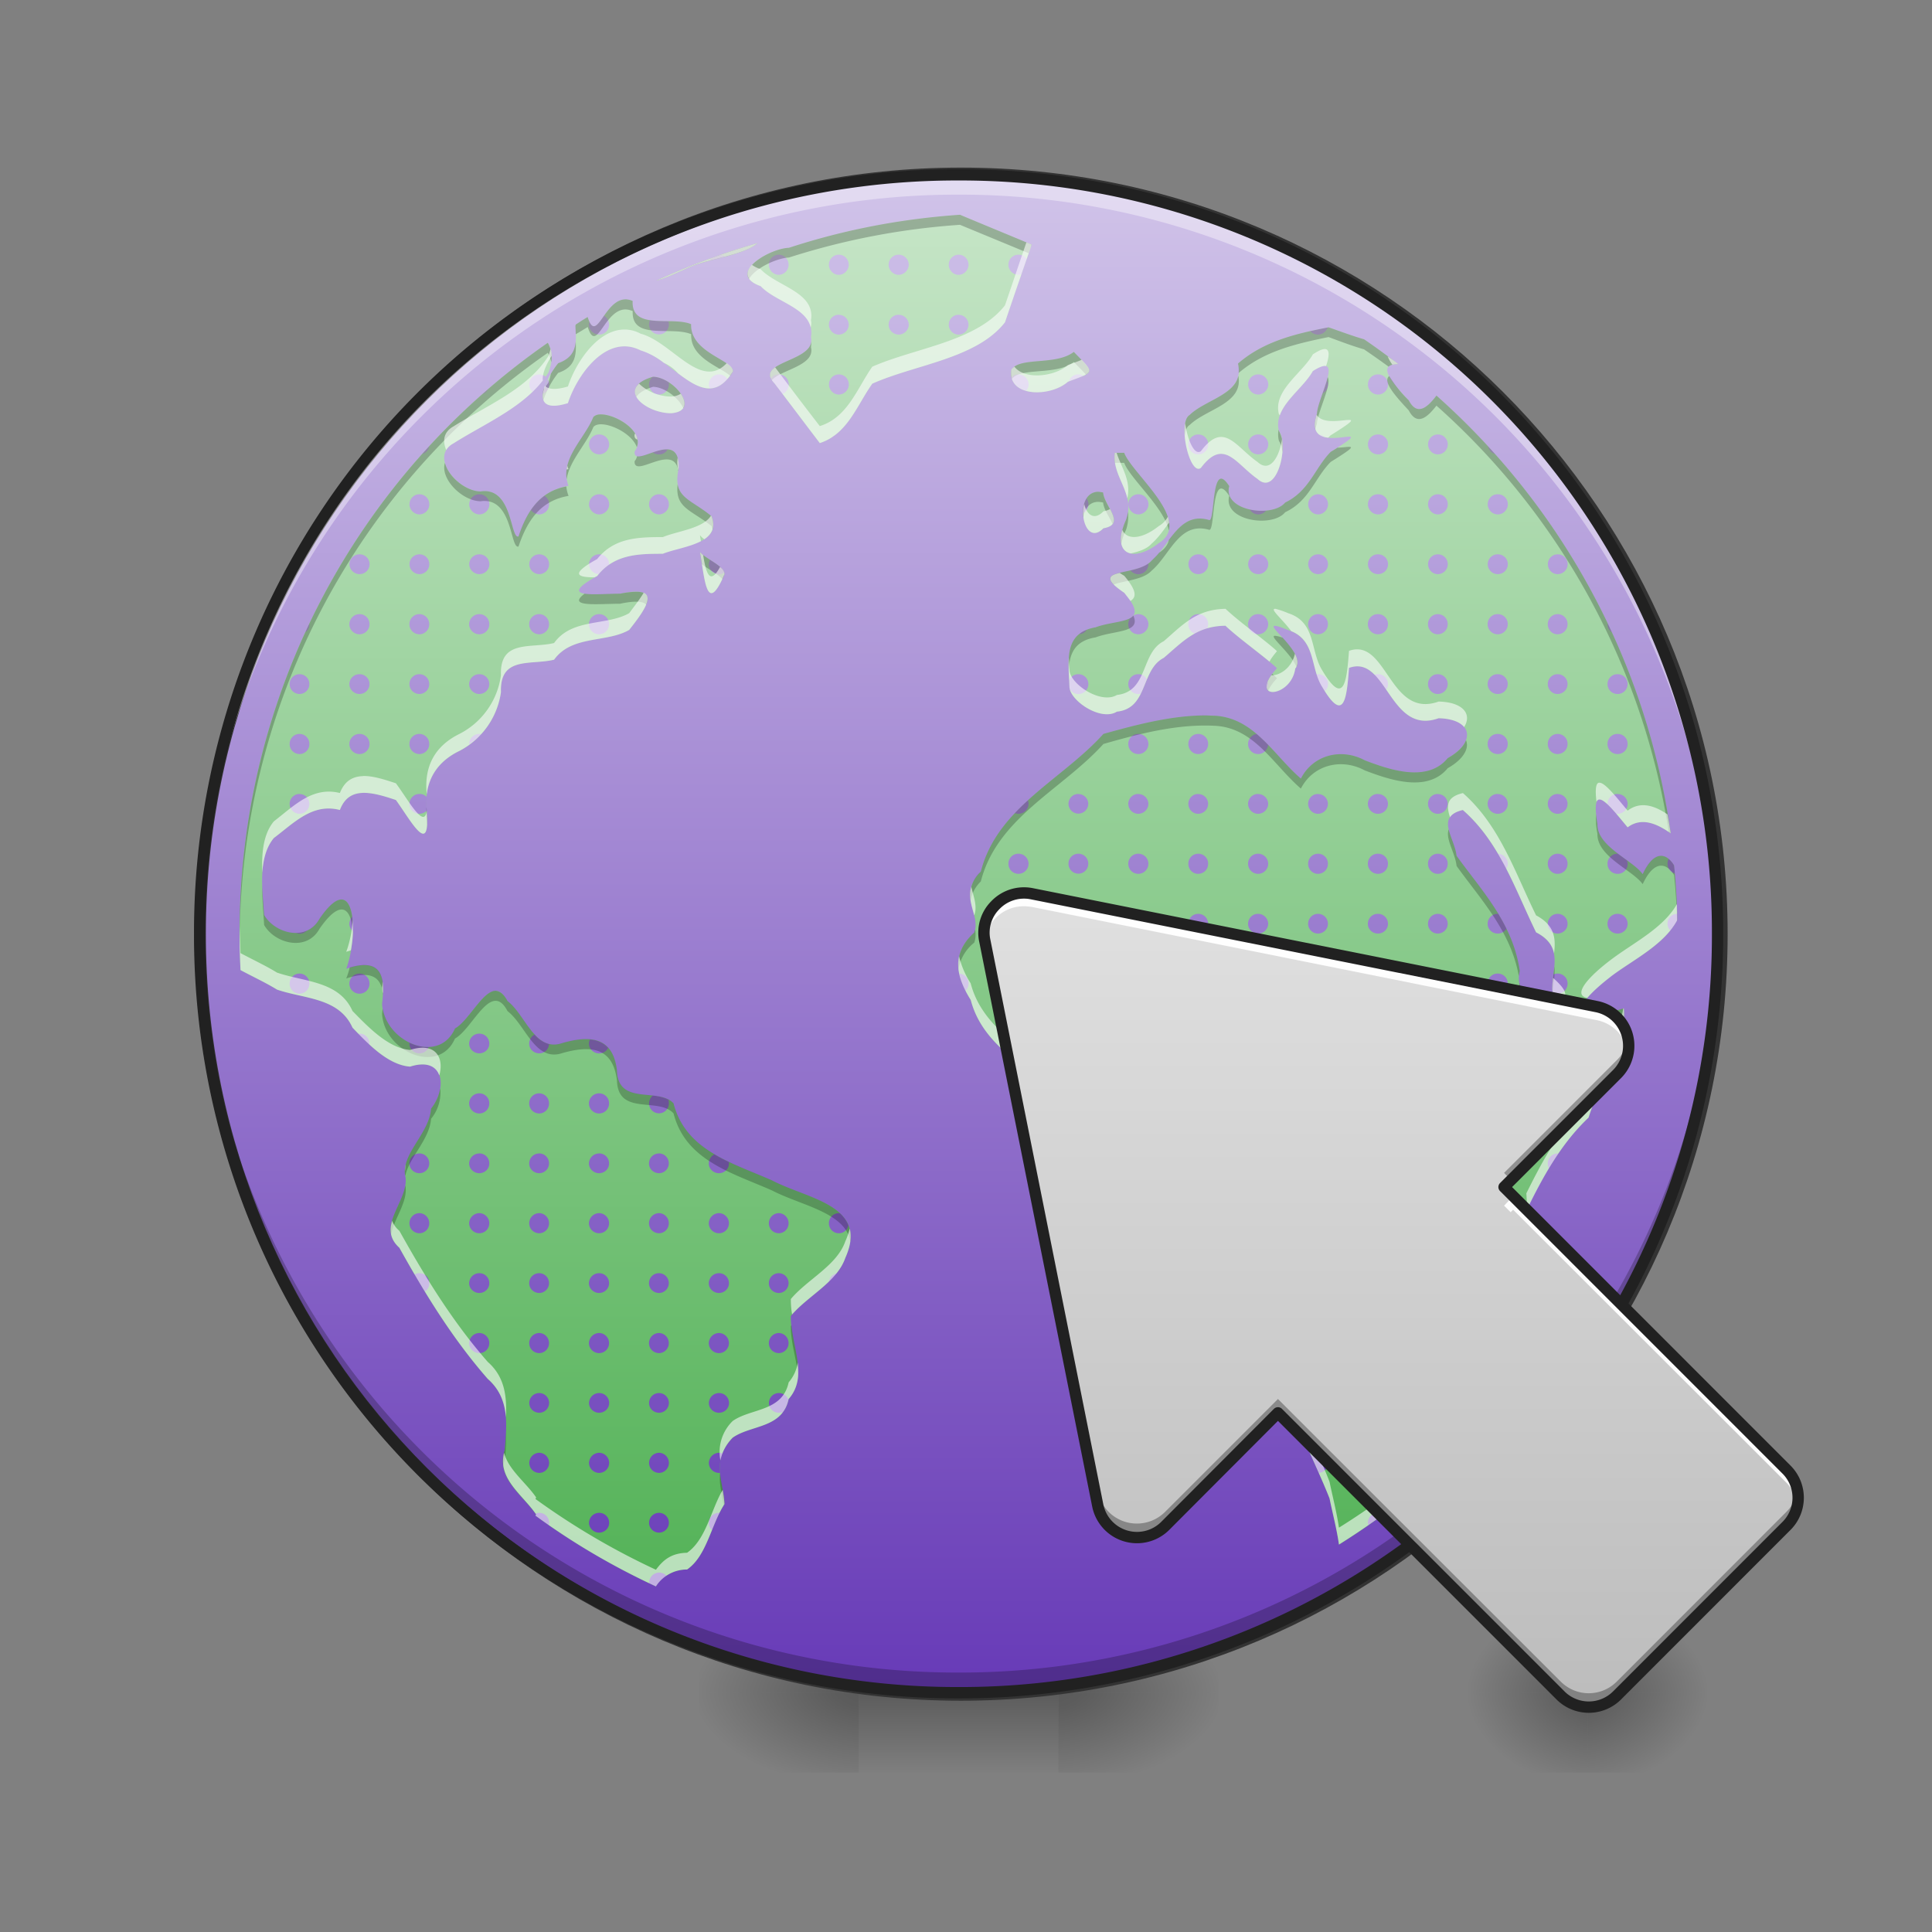 <svg xmlns="http://www.w3.org/2000/svg" xmlns:xlink="http://www.w3.org/1999/xlink" width="32" height="32" viewBox="0 0 24 24"><rect x="0" y="0" width="24" height="24" fill="#808080" stroke="none"/><defs><radialGradient id="e" gradientUnits="userSpaceOnUse" cx="450.909" cy="189.579" fx="450.909" fy="189.579" r="21.167" gradientTransform="matrix(0 -.059 -.079 0 34.533 47.696)"><stop offset="0" stop-opacity=".314"/><stop offset=".222" stop-opacity=".275"/><stop offset="1" stop-opacity="0"/></radialGradient><radialGradient id="f" gradientUnits="userSpaceOnUse" cx="450.909" cy="189.579" fx="450.909" fy="189.579" r="21.167" gradientTransform="matrix(0 .059 .079 0 4.91 -5.646)"><stop offset="0" stop-opacity=".314"/><stop offset=".222" stop-opacity=".275"/><stop offset="1" stop-opacity="0"/></radialGradient><radialGradient id="g" gradientUnits="userSpaceOnUse" cx="450.909" cy="189.579" fx="450.909" fy="189.579" r="21.167" gradientTransform="matrix(0 -.059 .079 0 4.91 47.696)"><stop offset="0" stop-opacity=".314"/><stop offset=".222" stop-opacity=".275"/><stop offset="1" stop-opacity="0"/></radialGradient><radialGradient id="h" gradientUnits="userSpaceOnUse" cx="450.909" cy="189.579" fx="450.909" fy="189.579" r="21.167" gradientTransform="matrix(0 .059 -.079 0 34.533 -5.646)"><stop offset="0" stop-opacity=".314"/><stop offset=".222" stop-opacity=".275"/><stop offset="1" stop-opacity="0"/></radialGradient><radialGradient id="i" gradientUnits="userSpaceOnUse" cx="450.909" cy="189.579" fx="450.909" fy="189.579" r="21.167" gradientTransform="matrix(0 -.059 -.105 0 32.896 47.696)"><stop offset="0" stop-opacity=".314"/><stop offset=".222" stop-opacity=".275"/><stop offset="1" stop-opacity="0"/></radialGradient><radialGradient id="j" gradientUnits="userSpaceOnUse" cx="450.909" cy="189.579" fx="450.909" fy="189.579" r="21.167" gradientTransform="matrix(0 .059 .105 0 -9.081 -5.646)"><stop offset="0" stop-opacity=".314"/><stop offset=".222" stop-opacity=".275"/><stop offset="1" stop-opacity="0"/></radialGradient><radialGradient id="k" gradientUnits="userSpaceOnUse" cx="450.909" cy="189.579" fx="450.909" fy="189.579" r="21.167" gradientTransform="matrix(0 -.059 .105 0 -9.081 47.696)"><stop offset="0" stop-opacity=".314"/><stop offset=".222" stop-opacity=".275"/><stop offset="1" stop-opacity="0"/></radialGradient><radialGradient id="l" gradientUnits="userSpaceOnUse" cx="450.909" cy="189.579" fx="450.909" fy="189.579" r="21.167" gradientTransform="matrix(0 .059 -.105 0 32.896 -5.646)"><stop offset="0" stop-opacity=".314"/><stop offset=".222" stop-opacity=".275"/><stop offset="1" stop-opacity="0"/></radialGradient><linearGradient id="m" gradientUnits="userSpaceOnUse" x1="255.323" y1="233.5" x2="255.323" y2="254.667" gradientTransform="matrix(.01 0 0 .047 9.349 10.08)"><stop offset="0" stop-opacity=".275"/><stop offset="1" stop-opacity="0"/></linearGradient><linearGradient id="n" gradientUnits="userSpaceOnUse" x1="254" y1="-168.667" x2="254" y2="233.5"><stop offset="0" stop-color="#d1c4e9"/><stop offset="1" stop-color="#673ab7"/></linearGradient><linearGradient id="b" gradientUnits="userSpaceOnUse" x1="255.634" y1="233.754" x2="255.634" y2="-173.526" gradientTransform="matrix(.046 0 0 .046 .074 10.205)"><stop offset="0" stop-color="#4caf50"/><stop offset="1" stop-color="#c8e6c9"/></linearGradient><clipPath id="a"><path d="M0 0h24v24H0z"/></clipPath><g id="o" clip-path="url(#a)"><path d="M11.922 2.668c-.723.05-1.43.184-2.121.41-.246.008-.785.324-.352.477.203.215.684.28.625.632.074.31-.719.297-.453.575.188.246.375.496.563.742.347-.113.46-.469.652-.738.535-.239 1.293-.309 1.648-.762.11-.324.22-.645.332-.965-.296-.125-.593-.246-.89-.371h-.004zM9.41 3.02a8.879 8.879 0 0 0-1.262.468c.137-.035.27-.105.418-.168.188-.093.688-.152.844-.3zm-1.64.699c-.266 0-.36.57-.47.219a3.32 3.32 0 0 0-.152.097c.008.195.043.387-.214.477-.192.242-.36.644.12.496.118-.36.485-.867.903-.656.418.113.809.82 1.148.261 0-.144-.53-.23-.52-.586-.237-.101-.745.082-.726-.289a.267.267 0 0 0-.09-.02zm8.734.347c-.406.079-.805.172-1.125.45.09.37-.387.433-.602.64-.152.086.004.762.141.657.285-.38.434-.051.703.136.242.223.395-.418.266-.597-.075-.29.289-.504.422-.743.402-.257.062.329.05.536-.203.605.899.015.172.468-.195.196-.265.485-.566.63-.16.194-.777.105-.695-.204-.227-.355-.172.426-.247.422-.375-.113-.484.305-.718.504-.18.207-.813.078-.34.398.344.399-.07.324-.356.43-.402.07-.336.418-.324.738.004.172.39.434.59.309.39-.04.293-.52.582-.668.238-.203.406-.395.766-.399.168.16.504.399.64.528-.375.41.172.375.227.004.187-.207-.613-.692-.086-.477.348.113.27.469.422.707.277.469.304.121.332-.238.472-.172.5.844 1.113.625.422.012.473.289.113.496-.25.305-.714.148-1.03.027-.29-.156-.642-.07-.794.227-.34-.293-.578-.754-1.07-.781-.465-.024-.934.101-1.383.226-.512.57-1.32.914-1.523 1.711-.293.293.007.527-.082.758-.286.254-.227.539-.043.836.18.691.953.93 1.379 1.437.246-.242.48-.48.695-.187.289-.254.472-.29.715-.067.304.051.71-.14.902.184.281.211-.29.621.063.82.328.211.171.594.19.918.184.286.34.575.028.832-.281.793.203 1.536.485 2.254.039.192.09.383.117.575a9.047 9.047 0 0 0 1.773-1.45.346.346 0 0 0-.078-.066c-.414-.242.043-.426.25-.613.219-.164.621-.344.434-.672-.106-.442-.024-.903-.051-1.356.207-.418.43-.824.773-1.148.137-.453.47-.871.438-1.356-.805.239-.563-.101-.117-.43.265-.19.625-.374.78-.667a7.75 7.75 0 0 0-.038-.68c-.098-.156-.25-.191-.39.11-.126-.176-.571-.344-.563-.622-.094-.566.152-.226.375.04.172-.13.363-.048.535.074a8.915 8.915 0 0 0-2.91-5.438c-.117.156-.242.254-.344.059-.223-.235-.402-.45-.129-.45-.14-.105-.281-.21-.426-.308-.148-.043-.293-.098-.441-.149zm-9.7.192a8.915 8.915 0 0 0-3.816 7.793c.153.082.313.156.453.242.34.117.77.098.938.473.191.199.441.464.715.484.414-.133.472.246.261.523-.023.305-.359.551-.324.82.078.302-.379.63-.07.907.32.574.664 1.133 1.098 1.629.273.238.238.562.21.887-.109.347.215.547.391.797-.004.003-.004.011-.008.015.465.34.965.633 1.496.879a.456.456 0 0 1 .387-.21c.246-.169.297-.556.465-.813-.008-.274-.18-.528.102-.825.226-.16.617-.113.695-.48.254-.29.02-.688.027-1.031.207-.25.57-.418.676-.72.297-.655-.46-.73-.91-.964-.496-.219-1.074-.371-1.223-.957-.187-.203-.691.035-.703-.41-.05-.414-.328-.438-.676-.34-.343.121-.457-.348-.683-.52-.203-.39-.434.22-.653.34-.199.457-.879.168-.906-.308.05-.38-.035-.574-.445-.434.156-.418.12-1.281-.332-.62-.16.288-.555.183-.688-.048-.02-.308-.082-.715.121-.957.25-.187.48-.437.82-.348.11-.289.372-.234.696-.124.184.253.43.722.383.136-.035-.344.097-.594.406-.746a.975.975 0 0 0 .516-.73c-.016-.45.367-.332.66-.403.222-.308.652-.207.933-.37.239-.298.407-.56-.113-.45-.316.004-.797.063-.285-.219.21-.27.504-.277.816-.277.235-.098.735-.121.606-.465-.27-.223-.488-.226-.41-.594.02-.53-.559.024-.547-.21.203-.27-.399-.563-.512-.43-.113.285-.43.53-.309.855-.351.059-.515.313-.62.63-.106.034-.07-.622-.473-.56-.285-.007-.637-.433-.336-.597.41-.262.918-.465 1.18-.88.058-.148.05-.276-.008-.37zm6.536.113c-.227.176-.684.055-.777.227-.043.34.488.336.703.144.347-.125.332-.101.074-.37zm-5.227.309c-.48.144-.09.457.227.453.375-.031.023-.45-.227-.453zm5.852.945h-.117c-.036.309.261.5.14.832-.191.422.078.547.407.29.433-.27-.329-.852-.43-1.122zm-.328.484c-.309.012-.184.715.07.454.29-.051.012-.278-.004-.446a.435.435 0 0 0-.066-.008zm-4.942.75c.059.313.078.805.305.274 0-.102-.223-.184-.305-.274zm-6.09 3.196zm15.567.008c.46.402.648.984.91 1.519.387.203.156.512.211.773.539.473-.547.223-.414-.293-.086-.597-.473-.996-.785-1.43-.024-.226-.27-.487.078-.57zM6.82 19.547zm0 0" fill="url(#b)"/></g><linearGradient id="p" gradientUnits="userSpaceOnUse" x1="880" y1="175.118" x2="880" y2="1695.118" gradientTransform="scale(.012)"><stop offset="0" stop-color="#d1c4e9"/><stop offset="1" stop-color="#673ab7"/></linearGradient><clipPath id="c"><path d="M0 0h24v24H0z"/></clipPath><g id="q" clip-path="url(#c)"><path d="M11.922 2.668c-.723.05-1.43.184-2.121.41-.207.008-.606.227-.496.387.074-.133.34-.258.496-.266a8.933 8.933 0 0 1 2.12-.406h.005l.851.352c.012-.036.024-.07.04-.106-.297-.125-.594-.246-.891-.371h-.004zM9.41 3.02a8.879 8.879 0 0 0-1.262.468c.137-.035.27-.105.418-.168.188-.093.688-.152.844-.3zm-1.64.699c-.266 0-.36.57-.47.219a3.32 3.32 0 0 0-.152.097c0 .04.004.078.004.117.051-.03.098-.058.149-.09.11.348.203-.218.469-.218.027 0 .058.008.09.02-.02.37.488.183.726.288-.012.297.36.403.484.516.012-.016.024-.035.035-.055 0-.144-.53-.23-.52-.586-.237-.101-.745.082-.726-.289a.267.267 0 0 0-.09-.02zm8.734.347c-.406.079-.805.172-1.125.45a.412.412 0 0 1 .008.117c.32-.274.715-.363 1.117-.446.148.055.293.11.441.153.102.07.203.14.305.215.02-.02.055-.032.121-.032-.14-.105-.281-.21-.426-.308-.148-.043-.293-.098-.441-.149zm-9.352.176c-.011.113-.054.211-.218.27-.032.039-.063.086-.09.129-.008.035-.016.074-.032.113-.019.027-.039.055-.058.078a.248.248 0 0 0-.004.14 1.12 1.12 0 0 1 .184-.34c.218-.073.226-.226.218-.39zm2.926 0c-.023.242-.637.258-.488.48.105-.128.543-.179.484-.41.004-.023.004-.046.004-.07zm-3.273.016a8.915 8.915 0 0 0-3.828 7.34v.07a8.922 8.922 0 0 1 3.828-7.285c.02.035.035.074.043.117a.377.377 0 0 0-.043-.242zm6.535.113c-.227.176-.684.055-.777.227a.203.203 0 0 0 .007.109c.114-.148.551-.039.77-.21.066.07.117.116.148.155.09-.05.028-.097-.148-.28zm2.043.297c-.051.242-.426.312-.606.488-.054.032-.07.14-.058.262.004-.066.023-.117.058-.137.207-.203.672-.265.606-.613zm1.875.004c-.086.062.066.238.242.426.102.195.227.093.344-.059a8.905 8.905 0 0 1 2.886 5.297c.008.004.016.008.024.016a8.915 8.915 0 0 0-2.91-5.438c-.117.156-.242.254-.344.059a1.56 1.56 0 0 1-.242-.301zm-9.145.008c-.215.062-.254.16-.207.25.028-.047.094-.09.207-.125.145.004.32.14.375.265.082-.125-.175-.386-.375-.39zm8.38.004c-.032.14-.13.351-.134.46a.337.337 0 0 0-.02.188.602.602 0 0 1 .02-.066c.008-.149.192-.5.133-.582zm-9.016.464c-.047-.003-.082.008-.106.032-.105.258-.375.484-.332.773.035-.23.242-.43.332-.648.086-.106.469.05.54.25.077-.2-.247-.399-.434-.407zm8.406.188a.342.342 0 0 0 .004.14c.023.036.039.083.043.141a.425.425 0 0 0-.043-.265l-.004-.016zm.875.215c-.028 0-.082.008-.145.011-.023.016-.05.032-.082.051-.195.196-.265.485-.566.63-.16.194-.777.105-.695-.204-.227-.355-.172.426-.247.422-.242-.074-.375.078-.503.246-.012.059-.051.113-.122.16-.027.035-.062.067-.093.098-.16.18-.664.105-.47.297.106-.047.364-.055.47-.172.234-.2.343-.617.718-.508.075.004.02-.773.247-.422-.082.309.535.402.695.203.3-.14.37-.43.566-.625.25-.156.285-.187.227-.187zm-8.469.031c-.129-.004-.3.102-.375.086a.157.157 0 0 1-.031.062c-.008.22.488-.238.543.118.004-.008.004-.016.004-.028.008-.18-.055-.234-.14-.238zm5.676.043h-.117a.443.443 0 0 0 .004.125h.113c.074.195.496.555.555.84.074-.297-.47-.742-.555-.965zm-8.438.125c-.062.195.211.473.442.477.402-.059.367.597.472.562.106-.316.27-.57.622-.629a.425.425 0 0 1-.028-.117c-.332.062-.492.312-.594.621-.105.035-.07-.621-.472-.559-.184-.003-.399-.183-.442-.355zm2.891.266c-.035.296.168.316.422.52l.012.042a.27.27 0 0 0-.012-.164c-.211-.176-.39-.215-.422-.398zm5.219.093c-.153.008-.2.176-.18.32.016-.105.07-.19.18-.195.02 0 .043.004.066.008.008.086.082.184.117.266.07-.086-.105-.254-.117-.39a.435.435 0 0 0-.066-.009zm.375.246a.477.477 0 0 1-.024.102c-.058.129-.074.23-.058.3a.66.66 0 0 1 .058-.175.517.517 0 0 0 .024-.227zm-5.317.504l.024.149c.074.062.199.12.254.187.011-.02.02-.039.027-.062 0-.102-.223-.184-.305-.274zm-.797.493c-.05 0-.113.007-.195.023-.152 0-.34.016-.441 0-.23.172.168.125.441.125.188-.04.29-.031.324.012.04-.098.016-.164-.129-.16zm6.18.296c-.066.082-.293.079-.469.145-.316.055-.343.281-.332.531.008-.199.07-.363.332-.406.239-.09.567-.055.47-.27zm1.762.25c-.09-.003.195.211.265.387.055-.101-.07-.25-.171-.363a.384.384 0 0 0-.094-.024zm-.035.473c-.082.11-.086.176-.051.207a.596.596 0 0 1 .11-.152.86.86 0 0 0-.06-.055zm-.844.516c-.422.004-.848.117-1.254.23-.512.57-1.32.914-1.523 1.711a.384.384 0 0 0-.125.352.425.425 0 0 1 .125-.23c.203-.794 1.011-1.141 1.523-1.708.45-.129.918-.25 1.383-.226.492.023.73.488 1.07.78.152-.296.504-.382.793-.226.317.121.781.278 1.031-.027.2-.113.27-.25.227-.348-.027.075-.102.153-.227.223-.25.305-.714.148-1.03.027-.29-.156-.642-.07-.794.227-.34-.293-.578-.754-1.07-.781-.043 0-.086-.004-.13-.004zM5.297 10.03a2.525 2.525 0 0 0 .008.219.923.923 0 0 0-.004-.176c0-.015 0-.027-.004-.043zm-2.692.024zm17.223.054a.88.88 0 0 0 .016.25c-.008.282.437.45.562.625.14-.3.293-.27.39-.113.02.188.032.375.036.566.004-.003.004-.003.004-.007a7.75 7.75 0 0 0-.04-.68c-.097-.156-.25-.191-.39.11-.125-.176-.57-.344-.562-.622-.008-.05-.016-.093-.016-.129zm-1.832.196c-.043.12.082.293.098.453.3.418.672.805.773 1.367l.012-.063c-.086-.597-.473-.996-.785-1.43-.012-.109-.074-.226-.098-.327zm-14.738.699c-.004.164.015.336.023.488.133.23.528.336.688.047.281-.406.402-.234.414.055.015-.356-.098-.64-.414-.18-.16.29-.555.184-.688-.047-.008-.113-.02-.238-.023-.363zm8.855.543l-.011.039c-.16.144-.211.297-.196.457a.535.535 0 0 1 .196-.332c.02-.055.02-.11.011-.164zm-7.586.441a.694.694 0 0 0-.183.032.944.944 0 0 1-.043.136c.316-.105.437-.015.457.203.015-.23-.043-.37-.23-.37zm14.782.016c-.008.105-.032.215-.02.316.008-.105.031-.215.02-.316zm-.434.207c-.086.445.746.684.535.39-.117.036-.484-.124-.535-.39zm-12.719.098c-.16 0-.336.375-.504.468-.191.438-.82.192-.898-.246-.004.02-.004.04-.008.063.027.476.707.765.906.308.22-.12.45-.73.653-.34.226.172.34.637.683.52.348-.098.625-.074.676.34.012.445.516.203.703.41.149.586.727.738 1.223.957.36.188.918.274.973.637.062-.473-.579-.555-.973-.762-.496-.219-1.074-.371-1.223-.957-.187-.203-.691.035-.703-.41-.05-.414-.328-.438-.676-.34-.343.121-.457-.348-.683-.52-.047-.09-.098-.124-.149-.128zm14.016.218c-.293.086-.445.098-.504.059-.082.144.023.207.504.062v-.121zm-14.703.993a.563.563 0 0 1-.114.253c-.023.305-.359.551-.324.82.004.005.004.012.004.016.043-.226.3-.449.32-.71a.517.517 0 0 0 .114-.38zm10.355.492c-.035.156-.164.332-.12.472.03-.156.16-.336.12-.472zm-10.789.715c-.035.207-.219.418-.176.609.036-.2.215-.41.176-.61zm10.988.394c-.007.133-.027.27-.02.399.009-.133.028-.274.02-.399zm2.942.027c0 .004 0 .004-.004.008.004.051.004.102.008.149 0-.051 0-.106-.004-.157zm-.008.739c-.004.21.004.418.055.625.02.035.035.066.039.097.02-.066.008-.14-.04-.222a2.156 2.156 0 0 1-.054-.5zm-2.75.199a.435.435 0 0 1-.176.273c-.066.192-.09.38-.082.563.004-.145.031-.29.082-.438.157-.129.196-.261.176-.398zm-6.375.379l-.008.008c-.004.199.074.418.09.625.016-.203-.062-.422-.082-.633zm8.344 1.07c-.035.082-.008.164.152.262.004 0 .008.004.012.008.023-.024.043-.047.066-.067a.346.346 0 0 0-.078-.066.382.382 0 0 1-.152-.137zm-11.89.235a2.6 2.6 0 0 1-.016.246.438.438 0 0 0-.02.195c.004-.023.012-.047.02-.07a2.38 2.38 0 0 0 .015-.371zm2.66.53c-.016.137.023.266.042.4L9 18.683c-.004-.13-.043-.254-.055-.383zM6.82 19.548zm0 0" fill-opacity=".235"/></g><clipPath id="d"><path d="M0 0h24v24H0z"/></clipPath><g id="r" clip-path="url(#d)"><path d="M12.75 3.012c-.09.261-.176.52-.266.781-.355.453-1.113.527-1.648.762-.191.273-.305.629-.652.738a51.239 51.239 0 0 1-.555-.73c-.07.05-.094.109-.008.199.188.246.375.496.563.742.347-.113.46-.469.652-.738.535-.239 1.293-.309 1.648-.762.11-.324.22-.645.332-.965a.476.476 0 0 0-.066-.027zm-3.34.008a8.879 8.879 0 0 0-1.262.468c.137-.035.27-.105.418-.168.18-.09.645-.148.82-.28.005-.005.009-.009.012-.009l.012-.011zm-.07.27c-.082.093-.086.194.11.265.175.187.562.261.62.511a.16.16 0 0 0 .004-.086c.059-.351-.422-.421-.625-.636a.406.406 0 0 1-.11-.055zm-2.188.741c-.004 0-.004 0-.004.004v.024c0-.008 0-.02.004-.028zm.614.063c-.336-.008-.61.402-.711.707-.157.047-.246.035-.285-.008-.067.176-.028.312.285.215.117-.36.484-.867.902-.656a.914.914 0 0 1 .29.156.478.478 0 0 1 .175.129c.242.183.473.32.683-.024 0-.035-.03-.07-.078-.101-.324.343-.683-.266-1.07-.367a.402.402 0 0 0-.191-.051zm-.926.242c-.008.027-.016.055-.027.086-.262.414-.77.617-1.18.875-.125.07-.137.183-.09.293a.232.232 0 0 1 .09-.082c.375-.238.836-.43 1.11-.781-.009-.082.042-.2.109-.305a.305.305 0 0 0-.012-.086zm9.617 0c-.031 0-.078.02-.148.066-.133.235-.497.45-.422.743.004.003.008.011.011.015.07-.2.309-.367.41-.55.087-.055.137-.07.165-.063.039-.117.05-.211-.016-.211zm.781.09a.49.49 0 0 0 .059.105.36.36 0 0 1 .074-.008c-.043-.035-.09-.066-.133-.097zm-3.8.043c-.043.02-.102.039-.172.066-.172.149-.543.184-.664.02-.016.011-.032.023-.04.043-.042.34.489.336.704.144.296-.11.328-.11.171-.273zm-5.5.297c-.176.156.14.37.402.367.191-.016.191-.133.117-.242a.231.231 0 0 1-.117.035.59.59 0 0 1-.402-.16zm8.417.386c-.066.211.028.274.145.285.012-.011.02-.023.031-.03.602-.376-.047-.04-.176-.255zm-1.632.106c-.043.207.082.64.195.554.285-.378.434-.05.703.137.207.192.348-.25.305-.496-.031.219-.149.43-.305.285-.27-.187-.418-.515-.703-.133-.082.06-.168-.148-.195-.347zm-6.832.129c-.004.004-.008.008-.008.011-.004.04.012.055.035.063a.171.171 0 0 0-.027-.074zm5.957.238c-.024.215.113.375.156.566.05-.222-.074-.382-.133-.566zm-5.43.063a.374.374 0 0 0 .008.152c.004-.004.004-.012.004-.02a.343.343 0 0 0-.012-.133zm-1.371.097c-.004.016-.008.031-.008.047.008 0 .016-.004.024-.004-.008-.016-.012-.031-.016-.043zm6.422.477c-.055.195.058.484.238.3.176-.03.14-.128.082-.238a.286.286 0 0 1-.082.028c-.117.12-.207.039-.238-.09zm-4.637.144c-.098.16-.422.192-.598.266-.312 0-.605.008-.816.273-.348.192-.238.227-.031.227.008-.004.02-.012.031-.016.21-.27.504-.277.816-.277.125-.05.332-.082.473-.156l-.012-.075c.016.02.032.036.055.051.09-.062.14-.148.09-.285l-.008-.008zm5.676.012a.294.294 0 0 1-.113.117c-.211.168-.399.176-.454.047-.046.172.004.273.106.293.098-.023.2-.055.258-.121.082-.07.148-.168.218-.262-.003-.023-.007-.047-.015-.074zm-5.813.441c.059.313.078.805.305.274 0-.031-.02-.063-.055-.09-.129.238-.175.07-.21-.148a.352.352 0 0 1-.04-.036zm5.215.258c-.137.031-.195.078.055.246.031.04.058.074.078.102.078-.047.078-.13-.078-.313a.667.667 0 0 1-.055-.035zm-5.914.246c-.043.074-.11.16-.18.254-.28.16-.71.059-.933.371-.293.07-.676-.047-.66.399a.962.962 0 0 1-.516.73c-.309.153-.441.406-.406.75.031-.238.164-.422.406-.539a.975.975 0 0 0 .516-.73c-.016-.45.367-.332.66-.403.222-.308.652-.207.933-.37.168-.212.305-.407.18-.462zm7.227.2c-.36.007-.528.195-.766.402-.289.144-.191.625-.582.668-.2.12-.586-.137-.59-.313-.004-.05-.004-.101-.008-.152-.007.113.004.238.008.363.004.172.39.434.59.309.39-.04.293-.52.582-.668.238-.203.406-.395.766-.399.136.13.382.309.547.446.02-.04.05-.078.093-.13-.136-.128-.472-.366-.64-.527zm.617 0c-.07 0 .094.132.2.277.308.125.237.465.386.695.277.469.304.121.332-.238.472-.172.5.844 1.113.625.16.004.266.047.317.11.101-.16-.012-.31-.317-.317-.613.219-.64-.797-1.113-.63-.028.36-.055.708-.332.243-.153-.242-.074-.598-.422-.71a1.04 1.04 0 0 0-.164-.056zm.246.558c-.04.184-.203.277-.293.266-.223.316.25.261.297-.082.043-.051.031-.117-.004-.184zM4.512 9.641c-.13.004-.23.058-.29.21-.34-.085-.57.16-.82.352-.136.164-.152.402-.144.637.012-.16.047-.313.144-.43.25-.187.48-.437.82-.348.11-.289.372-.234.696-.124.184.253.43.722.383.136-.031.23-.227-.133-.383-.344-.152-.05-.29-.093-.406-.09zm15.355.082c-.039 0-.055.066-.035.238.047-.113.223.121.387.316.172-.129.363-.047.535.075a4.884 4.884 0 0 0-.04-.235c-.16-.11-.335-.168-.495-.047-.137-.164-.282-.351-.352-.347zm-1.695.129c-.211.05-.203.164-.16.3.027-.039.074-.07.16-.09.46.403.648.985.91 1.52.145.074.203.164.223.262.02-.172.02-.344-.223-.473-.262-.531-.45-1.117-.91-1.52zm-15.567.203zm9.461.96c-.039.13.008.247.036.356.043-.113-.008-.23-.036-.355zm8.766.215c-.16.286-.516.47-.777.66-.317.231-.532.473-.336.505.074-.086.195-.192.336-.297.265-.192.625-.375.78-.668 0-.067-.003-.133-.003-.2zm-16.45.2c-.01.14-.038.28-.081.394.02-.008.039-.011.058-.02a1.55 1.55 0 0 0 .024-.374zm-1.405.074v.094c0 .152.003.3.011.453.153.082.313.156.453.242.34.117.77.098.938.473.191.199.441.464.715.484.207-.066.324-.004.363.11.063-.223-.047-.419-.363-.317-.274-.023-.524-.29-.715-.484-.168-.375-.598-.36-.938-.477-.14-.086-.3-.16-.453-.242l-.011-.336zm8.937.375c-.039.172.027.355.145.543.18.691.953.93 1.379 1.437.246-.242.48-.48.695-.187.289-.254.472-.29.715-.067.304.051.71-.14.902.184.027.02.047.043.059.066.035-.105.039-.203-.059-.273-.191-.324-.598-.133-.902-.184-.243-.226-.426-.191-.715.063-.215-.29-.45-.055-.695.191-.426-.511-1.2-.746-1.38-1.437a1.08 1.08 0 0 1-.144-.336zm7.379.266c-.008.074-.016.144 0 .21l.043.04c.125.015.176-.055-.043-.247v-.003zm-14.54.054c-.003.02-.003.04-.007.063 0 .027.004.054.012.082a.856.856 0 0 0-.004-.145zm15.419.328h-.008c-.055.399-.312.758-.43 1.145-.343.324-.566.734-.773 1.152.004.067.008.133.008.2.203-.415.426-.82.765-1.141.137-.453.47-.871.438-1.356zm-4.457 1.782c-.035.117-.04.222.098.3.14.094.195.215.207.352.015-.215.003-.426-.207-.559a.252.252 0 0 1-.098-.093zm-10.676.156c-.004.027-.008.055-.008.082.004-.027.008-.055.008-.082zm13.926.68c-.004.187-.012.375-.008.562.004-.187.012-.379.008-.562zm-14.094.02c-.035.116-.027.23.09.335.32.574.664 1.133 1.098 1.629.156.137.21.3.226.476.012-.253-.012-.5-.226-.687-.434-.496-.778-1.055-1.098-1.629a.29.29 0 0 1-.09-.125zm5.684.097a.866.866 0 0 1-.055.16c-.105.3-.469.469-.676.715 0 .062.004.129.016.191.21-.238.558-.406.66-.7.066-.148.082-.269.055-.366zm5.453.062c-.004.067-.008.137-.004.203.086.13.164.262.195.391.051-.191-.062-.395-.191-.594zm3.031 1.121c-.07.168-.312.29-.46.403-.177.164-.54.324-.376.52.082-.11.266-.208.375-.31.203-.156.574-.324.461-.613zm-3.09.309c-.043.648.332 1.262.567 1.86.039.19.09.382.117.573a9.047 9.047 0 0 0 1.773-1.449.346.346 0 0 0-.078-.066l-.039-.024a8.922 8.922 0 0 1-1.656 1.329c-.028-.192-.078-.38-.117-.57-.207-.536-.528-1.083-.567-1.653zm-6.039.172a.489.489 0 0 1-.113.246c-.078.367-.469.32-.695.48a.538.538 0 0 0-.153.489.56.56 0 0 1 .153-.282c.226-.16.617-.113.695-.48.117-.133.133-.29.113-.453zm-3.648 1.12c-.082.325.23.52.398.767-.004.003-.004.011-.008.015.465.34.965.633 1.496.879a.456.456 0 0 1 .387-.21c.246-.169.297-.556.465-.813a1.355 1.355 0 0 0-.023-.176c-.149.258-.207.617-.442.781-.2.004-.3.094-.387.211a9.054 9.054 0 0 1-1.496-.879l.008-.02c-.129-.187-.344-.343-.398-.554zm.558 1.5zm0 0" fill="#fff" fill-opacity=".588"/></g><linearGradient id="s" gradientUnits="userSpaceOnUse" x1="359.833" y1="233.5" x2="359.833" y2="21.833" gradientTransform="matrix(.047 0 0 .047 0 10.08)"><stop offset="0" stop-color="#bdbdbd"/><stop offset="1" stop-color="#e0e0e0"/></linearGradient></defs><path d="M19.723 21.027h1.488v-.996h-1.488zm0 0" fill="url(#e)"/><path d="M19.723 21.027h-1.489v.993h1.489zm0 0" fill="url(#f)"/><path d="M19.723 21.027h-1.489v-.996h1.489zm0 0" fill="url(#g)"/><path d="M19.723 21.027h1.488v.993h-1.488zm0 0" fill="url(#h)"/><path d="M13.148 21.027h1.985v-.996h-1.985zm0 0" fill="url(#i)"/><path d="M10.668 21.027H8.684v.993h1.984zm0 0" fill="url(#j)"/><path d="M10.668 21.027H8.684v-.996h1.984zm0 0" fill="url(#k)"/><path d="M13.148 21.027h1.985v.993h-1.985zm0 0" fill="url(#l)"/><path d="M10.668 21.027h2.48v.993h-2.48zm0 0" fill="url(#m)"/><path d="M253.976-168.671c111.072 0 201.147 89.991 201.147 201.064s-90.075 201.148-201.147 201.148c-110.99 0-201.064-90.075-201.064-201.148s90.074-201.064 201.064-201.064zm0 0" transform="matrix(.047 0 0 .047 0 10.08)" fill="url(#n)" stroke-width="3" stroke-linecap="round" stroke="#333"/><use xlink:href="#o"/><path d="M11.906 2.234a9.404 9.404 0 0 0-9.426 9.52 9.408 9.408 0 0 1 9.426-9.336 9.405 9.405 0 0 1 9.426 9.336c0-.031.004-.063.004-.094a9.408 9.408 0 0 0-9.43-9.426zm0 0" fill="#fff" fill-opacity=".392"/><path d="M9.676 3.164a.123.123 0 0 0-.125.125c0 .066.054.125.125.125a.125.125 0 0 0 .12-.125.123.123 0 0 0-.12-.125zm.742 0a.123.123 0 0 0-.121.125c0 .066.055.125.121.125.07 0 .125-.059.125-.125a.123.123 0 0 0-.125-.125zm.746 0a.123.123 0 0 0-.125.125c0 .066.055.125.125.125a.129.129 0 0 0 .125-.125.126.126 0 0 0-.125-.125zm.742 0a.123.123 0 0 0-.12.125c0 .066.054.125.12.125.07 0 .125-.059.125-.125a.123.123 0 0 0-.125-.125zm.746 0a.123.123 0 0 0-.125.125c0 .066.055.125.125.125a.114.114 0 0 0 .036-.008c.023-.062.042-.125.066-.187a.118.118 0 0 0-.102-.055zm-3.703.004c-.035.012-.074.023-.113.039-.008.008-.012.02-.02.031.063-.015.125-.031.188-.05a.093.093 0 0 0-.055-.02zm1.469.742a.122.122 0 0 0-.121.121c0 .07.055.125.121.125.07 0 .125-.054.125-.125a.123.123 0 0 0-.125-.12zm.746 0a.123.123 0 0 0-.125.121c0 .07.055.125.125.125a.126.126 0 0 0 .125-.125.125.125 0 0 0-.125-.12zm.742 0a.122.122 0 0 0-.12.121c0 .07.054.125.12.125.07 0 .125-.054.125-.125a.123.123 0 0 0-.125-.12zM7.5 3.922c-.07.105-.125.187-.176.074a.114.114 0 0 0-.008.035c0 .07.059.125.125.125.07 0 .125-.054.125-.125a.128.128 0 0 0-.066-.11zm.574.055a.138.138 0 0 0-.011.054.123.123 0 0 0 .246 0c0-.015 0-.027-.008-.043-.078 0-.156 0-.227-.011zm8.418.09l-.215.046a.125.125 0 0 0 .094.043c.059 0 .106-.039.121-.09zM6.7 4.651a.123.123 0 0 0-.125.125c0 .035.016.067.04.09a.943.943 0 0 0 .163-.187.145.145 0 0 0-.078-.028zm2.23 0a.126.126 0 0 0-.124.125c0 .016.004.032.011.047.075 0 .149-.035.22-.113a.128.128 0 0 0-.106-.059zm.747 0a.124.124 0 0 0-.102.051c.012.016.024.04.047.059.031.043.066.086.098.133a.128.128 0 0 0 .078-.118.123.123 0 0 0-.121-.125zm.742 0a.123.123 0 0 0-.121.125c0 .067.055.125.121.125.07 0 .125-.058.125-.125a.123.123 0 0 0-.125-.125zm2.234 0a.11.11 0 0 0-.086.035c.02.09.09.141.18.168a.124.124 0 0 0 .031-.078.126.126 0 0 0-.125-.125zm.743 0a.122.122 0 0 0-.118.086c.078-.027.141-.05.18-.07a.147.147 0 0 0-.062-.016zm2.234 0a.123.123 0 0 0-.125.125c0 .067.055.125.125.125a.129.129 0 0 0 .125-.125.126.126 0 0 0-.125-.125zm1.488 0a.123.123 0 0 0-.125.125c0 .067.055.125.125.125s.125-.058.125-.125a.123.123 0 0 0-.125-.125zm-9.004.028c-.004.004-.008.004-.008.004a.119.119 0 0 0-.043.093c0 .067.055.125.126.125a.125.125 0 0 0 .12-.125V4.75a.397.397 0 0 0-.195-.07zm-1.308.035a.639.639 0 0 0-.063.176.119.119 0 0 0 .078-.114.106.106 0 0 0-.015-.062zm9.68.008l-.055.164a.124.124 0 0 0 .066-.11c0-.02-.004-.039-.012-.054zm-10.422.113c-.02.02-.043.039-.067.059a.11.11 0 0 0 .066-.06zm1.378.562a.125.125 0 0 0-.125.122c0 .07.059.125.125.125.07 0 .125-.055.125-.125a.123.123 0 0 0-.125-.122zm7.442 0a.122.122 0 0 0-.121.122c0 .07.054.125.12.125.071 0 .126-.055.126-.125a.123.123 0 0 0-.125-.122zm.746 0a.123.123 0 0 0-.125.122c0 .07.055.125.125.125a.126.126 0 0 0 .125-.125.125.125 0 0 0-.125-.122zm1.488 0a.123.123 0 0 0-.125.122c0 .07.055.125.125.125s.125-.055.125-.125a.123.123 0 0 0-.125-.122zm.742 0a.122.122 0 0 0-.12.122c0 .07.054.125.12.125.07 0 .125-.055.125-.125a.123.123 0 0 0-.125-.122zm-1.472 0c.02.016.043.024.07.032a.145.145 0 0 0-.07-.032zm-6.02.012a.057.057 0 0 0-.035.024l.035-.024zm8.117.133a.129.129 0 0 0 .086.098c-.027-.032-.058-.063-.086-.098zm-13.152 0l-.086.098a.129.129 0 0 0 .086-.098zm2.957.039a.533.533 0 0 0-.18.04.132.132 0 0 0 .079.023.114.114 0 0 0 .105-.063h-.004zm-3.078.559a.123.123 0 0 0-.125.125c0 .066.055.125.125.125a.125.125 0 0 0 .121-.125.123.123 0 0 0-.121-.125zm.742 0a.126.126 0 0 0-.125.125c0 .066.059.125.125.125.07 0 .125-.059.125-.125a.123.123 0 0 0-.125-.125zm1.488 0a.126.126 0 0 0-.125.125c0 .066.059.125.125.125.07 0 .125-.059.125-.125a.123.123 0 0 0-.125-.125zm.747 0a.123.123 0 0 0-.126.125c0 .066.055.125.126.125a.125.125 0 0 0 .12-.125.123.123 0 0 0-.12-.125zm5.953 0a.123.123 0 0 0-.125.125c0 .066.054.125.125.125a.129.129 0 0 0 .125-.125.126.126 0 0 0-.125-.125zm2.23 0a.123.123 0 0 0-.121.125c0 .066.055.125.121.125.07 0 .125-.059.125-.125a.123.123 0 0 0-.125-.125zm.746 0a.123.123 0 0 0-.125.125c0 .066.055.125.125.125s.125-.059.125-.125a.123.123 0 0 0-.125-.125zm.742 0a.123.123 0 0 0-.12.125c0 .066.054.125.12.125.07 0 .125-.059.125-.125a.123.123 0 0 0-.125-.125zm.746 0a.123.123 0 0 0-.125.125c0 .066.055.125.125.125s.125-.059.125-.125a.123.123 0 0 0-.125-.125zm-11.843.02a.656.656 0 0 0-.168.175.135.135 0 0 0 .105.055.125.125 0 0 0 .121-.125.118.118 0 0 0-.058-.106zm6.734.03a.355.355 0 0 0-.043.184.124.124 0 0 0 .067-.11.129.129 0 0 0-.024-.074zm2.027.137c.02.035.059.063.106.063a.13.13 0 0 0 .098-.047.703.703 0 0 1-.204-.016zm-11.058.559a.125.125 0 0 0-.125.12c0 .071.058.126.125.126.07 0 .125-.055.125-.125a.123.123 0 0 0-.125-.121zm.746 0a.123.123 0 0 0-.125.12c0 .071.055.126.125.126a.123.123 0 0 0 .121-.125.122.122 0 0 0-.121-.121zm.742 0a.125.125 0 0 0-.125.12c0 .071.059.126.125.126.07 0 .125-.055.125-.125a.123.123 0 0 0-.125-.121zm.746 0a.123.123 0 0 0-.125.12c0 .071.055.126.125.126a.123.123 0 0 0 .121-.125.122.122 0 0 0-.12-.121zm.742 0a.125.125 0 0 0-.125.12c0 .067.055.122.118.126a.733.733 0 0 1 .132-.117v-.008a.123.123 0 0 0-.125-.121zm7.442 0a.122.122 0 0 0-.121.12c0 .071.054.126.12.126.071 0 .126-.055.126-.125a.123.123 0 0 0-.125-.121zm.746 0a.123.123 0 0 0-.125.12c0 .071.055.126.125.126a.126.126 0 0 0 .125-.125.125.125 0 0 0-.125-.121zm.742 0a.122.122 0 0 0-.121.12c0 .071.055.126.121.126.07 0 .125-.055.125-.125a.123.123 0 0 0-.125-.121zm.746 0a.123.123 0 0 0-.125.12c0 .071.055.126.125.126s.125-.055.125-.125a.123.123 0 0 0-.125-.121zm.742 0a.122.122 0 0 0-.12.12c0 .071.054.126.12.126.07 0 .125-.055.125-.125a.123.123 0 0 0-.125-.121zm.746 0a.123.123 0 0 0-.125.12c0 .071.055.126.125.126s.125-.055.125-.125a.123.123 0 0 0-.125-.121zm.743 0a.122.122 0 0 0-.121.12c0 .071.054.126.12.126.071 0 .126-.055.126-.125a.123.123 0 0 0-.125-.121zM8.82 6.953c-.008.02-.015.035-.015.055 0 .07.058.125.125.125.027 0 .05-.008.066-.02-.016-.058-.098-.11-.176-.16zM14.262 7a.64.64 0 0 1-.219.086.13.13 0 0 0 .098.047.126.126 0 0 0 .125-.125s0-.004-.004-.008zm-9.797.629a.126.126 0 0 0-.125.125c0 .07.058.125.125.125.07 0 .125-.055.125-.125a.123.123 0 0 0-.125-.125zm.746 0a.123.123 0 0 0-.125.125c0 .07.055.125.125.125a.123.123 0 0 0 .121-.125.123.123 0 0 0-.121-.125zm.742 0a.126.126 0 0 0-.125.125c0 .07.059.125.125.125.07 0 .125-.055.125-.125a.123.123 0 0 0-.125-.125zm.746 0a.123.123 0 0 0-.125.125c0 .07.055.125.125.125a.123.123 0 0 0 .121-.125.123.123 0 0 0-.12-.125zm.742 0a.126.126 0 0 0-.125.125c0 .07.059.125.125.125.07 0 .125-.055.125-.125a.123.123 0 0 0-.125-.125zm6.7 0a.108.108 0 0 0-.063.02c-.008.007-.02.019-.035.027a.126.126 0 0 0-.027.078c0 .07.054.125.125.125a.126.126 0 0 0 .125-.125.126.126 0 0 0-.125-.125zm.742 0a.123.123 0 0 0-.121.125c0 .055.031.098.078.117a.783.783 0 0 1 .156-.066.123.123 0 0 0-.113-.176zm.746 0a.123.123 0 0 0-.125.125c0 .07.055.125.125.125a.126.126 0 0 0 .125-.125.126.126 0 0 0-.125-.125zm.742 0a.123.123 0 0 0-.121.125c0 .07.055.125.121.125.07 0 .125-.055.125-.125a.123.123 0 0 0-.125-.125zm.746 0a.123.123 0 0 0-.125.125c0 .07.055.125.125.125s.125-.055.125-.125a.123.123 0 0 0-.125-.125zm.742 0a.123.123 0 0 0-.12.125c0 .07.054.125.12.125.07 0 .125-.055.125-.125a.123.123 0 0 0-.125-.125zm.746 0a.123.123 0 0 0-.125.125c0 .07.055.125.125.125s.125-.055.125-.125a.123.123 0 0 0-.125-.125zm.743 0a.123.123 0 0 0-.121.125c0 .07.054.125.12.125.071 0 .126-.055.126-.125a.123.123 0 0 0-.125-.125zm-15.504.113c-.016.04-.035.074-.051.113a.124.124 0 0 0 .05-.101v-.012zm16.125 0v.012c0 .043.023.078.054.101-.015-.039-.035-.074-.054-.113zm-6.469.082a.221.221 0 0 0-.094.055.13.13 0 0 0 .094-.055zm-9.777.551a.123.123 0 0 0-.125.121c0 .07.054.125.125.125a.123.123 0 0 0 .12-.125.122.122 0 0 0-.12-.121zm.742 0a.125.125 0 0 0-.125.121c0 .07.058.125.125.125.07 0 .125-.055.125-.125a.123.123 0 0 0-.125-.121zm.746 0a.123.123 0 0 0-.125.121c0 .07.055.125.125.125a.123.123 0 0 0 .121-.125.122.122 0 0 0-.121-.121zm.742 0a.125.125 0 0 0-.125.121c0 .07.059.125.125.125.07 0 .125-.055.125-.125a.123.123 0 0 0-.125-.121zm7.442 0a.125.125 0 0 0-.114.074c0 .028.004.055.004.082 0 .008 0 .02.004.031a.128.128 0 0 0 .106.06c.07 0 .125-.056.125-.126a.123.123 0 0 0-.125-.121zm.746 0a.123.123 0 0 0-.125.121c0 .07.054.125.125.125.011 0 .02 0 .03-.004.028-.058.052-.12.075-.18a.114.114 0 0 0-.105-.062zm2.23 0h-.016a.54.54 0 0 0 .07.16c.012.02.024.035.032.05.023-.019.04-.05.04-.089a.123.123 0 0 0-.126-.121zm.746 0c-.015 0-.027 0-.043.008.051.05.098.117.145.183a.11.11 0 0 0 .023-.07.123.123 0 0 0-.125-.121zm.742 0a.122.122 0 0 0-.12.121c0 .07.054.125.12.125.07 0 .125-.055.125-.125a.123.123 0 0 0-.125-.121zm.746 0a.123.123 0 0 0-.125.121c0 .07.055.125.125.125s.125-.055.125-.125a.123.123 0 0 0-.125-.121zm.743 0a.122.122 0 0 0-.121.121c0 .07.054.125.12.125.071 0 .126-.055.126-.125a.123.123 0 0 0-.125-.121zm.746 0a.123.123 0 0 0-.125.121c0 .07.054.125.125.125.07 0 .125-.055.125-.125a.123.123 0 0 0-.125-.121zm-4.348.09c-.016.039-.016.07-.008.09a.13.13 0 0 0 .016-.059.12.12 0 0 0-.008-.031zm-12.023.652a.123.123 0 0 0-.125.125c0 .07.054.125.125.125a.123.123 0 0 0 .12-.125.123.123 0 0 0-.12-.125zm.742 0a.126.126 0 0 0-.125.125c0 .07.058.125.125.125.07 0 .125-.055.125-.125a.123.123 0 0 0-.125-.125zm.746 0a.123.123 0 0 0-.125.125c0 .07.055.125.125.125a.123.123 0 0 0 .121-.125.123.123 0 0 0-.121-.125zm.742 0a.126.126 0 0 0-.125.125v.004a.93.93 0 0 0 .149-.125c-.008-.004-.016-.004-.024-.004zm8.188 0a.123.123 0 0 0-.125.125c0 .07.054.125.125.125a.126.126 0 0 0 .125-.125.126.126 0 0 0-.125-.125zm.742 0a.123.123 0 0 0-.121.125c0 .07.054.125.12.125.071 0 .126-.055.126-.125a.123.123 0 0 0-.125-.125zm3.722 0a.123.123 0 0 0-.125.125c0 .07.055.125.125.125s.125-.055.125-.125a.123.123 0 0 0-.125-.125zm.743 0a.123.123 0 0 0-.121.125c0 .07.054.125.12.125.071 0 .126-.055.126-.125a.123.123 0 0 0-.125-.125zm.746 0a.123.123 0 0 0-.125.125c0 .07.054.125.125.125.07 0 .125-.055.125-.125a.123.123 0 0 0-.125-.125zm-4.48 0a.126.126 0 0 0-.11.125c0 .07.055.125.125.125.066 0 .117-.05.125-.117a4.39 4.39 0 0 0-.14-.133zm-11.891.746a.123.123 0 0 0-.125.121c0 .07.054.125.125.125a.123.123 0 0 0 .12-.125.122.122 0 0 0-.12-.12zm1.488 0a.123.123 0 0 0-.125.121c0 .07.055.125.125.125a.127.127 0 0 0 .09-.039 1.204 1.204 0 0 1 0-.168.113.113 0 0 0-.09-.039zm8.184 0a.122.122 0 0 0-.122.121.123.123 0 1 0 .246 0 .123.123 0 0 0-.124-.12zm.746 0a.123.123 0 0 0-.125.121c0 .07.054.125.125.125a.126.126 0 0 0 .125-.125.125.125 0 0 0-.125-.12zm.742 0a.122.122 0 0 0-.121.121c0 .07.054.125.12.125.071 0 .126-.054.126-.125a.123.123 0 0 0-.125-.12zm.746 0a.123.123 0 0 0-.125.121c0 .07.055.125.125.125a.126.126 0 0 0 .125-.125.125.125 0 0 0-.125-.12zm.742 0a.122.122 0 0 0-.121.121c0 .07.055.125.121.125.07 0 .125-.054.125-.125a.123.123 0 0 0-.125-.12zm.746 0a.123.123 0 0 0-.125.121c0 .07.055.125.125.125s.125-.054.125-.125a.123.123 0 0 0-.125-.12zm.742 0a.122.122 0 0 0-.12.121c0 .07.054.125.12.125.07 0 .125-.054.125-.125a.123.123 0 0 0-.125-.12zm.746 0a.123.123 0 0 0-.125.121c0 .07.055.125.125.125s.125-.054.125-.125a.123.123 0 0 0-.125-.12zm.743 0a.122.122 0 0 0-.121.121c0 .07.054.125.12.125.071 0 .126-.054.126-.125a.123.123 0 0 0-.125-.12zm.746 0a.123.123 0 0 0-.125.121v.008c.035.031.07.07.11.117h.015c.07 0 .125-.054.125-.125a.123.123 0 0 0-.125-.12zm-7.324.078c-.06.051-.114.106-.165.16a.196.196 0 0 0 .047.008.126.126 0 0 0 .125-.125.202.202 0 0 0-.007-.043zm-.118.664a.123.123 0 0 0-.125.125c0 .07.055.125.125.125a.126.126 0 0 0 .125-.125.126.126 0 0 0-.125-.125zm.743 0a.123.123 0 0 0-.122.125.123.123 0 1 0 .246 0 .123.123 0 0 0-.124-.125zm.746 0a.123.123 0 0 0-.125.125c0 .07.054.125.125.125a.126.126 0 0 0 .125-.125.126.126 0 0 0-.125-.125zm.742 0a.123.123 0 0 0-.121.125c0 .07.054.125.12.125.071 0 .126-.054.126-.125a.123.123 0 0 0-.125-.125zm.746 0a.123.123 0 0 0-.125.125c0 .07.055.125.125.125a.126.126 0 0 0 .125-.125.126.126 0 0 0-.125-.125zm.742 0a.123.123 0 0 0-.121.125c0 .07.055.125.121.125.07 0 .125-.054.125-.125a.123.123 0 0 0-.125-.125zm.746 0a.123.123 0 0 0-.125.125c0 .07.055.125.125.125s.125-.054.125-.125a.123.123 0 0 0-.125-.125zm.742 0a.123.123 0 0 0-.12.125c0 .07.054.125.12.125.07 0 .125-.054.125-.125a.123.123 0 0 0-.125-.125zm1.489 0a.123.123 0 0 0-.121.125c0 .07.054.125.12.125.071 0 .126-.054.126-.125a.123.123 0 0 0-.125-.125zm.746 0a.123.123 0 0 0-.125.125c0 .07.054.125.125.125a.123.123 0 0 0 .117-.168l-.11-.082h-.007zm-1.485 0c.04.063.07.125.102.188.012-.02.02-.04.02-.063a.128.128 0 0 0-.122-.125zm2.121.063a.115.115 0 0 0-.015.062c0 .06.039.106.094.122a7.775 7.775 0 0 0-.012-.102.29.29 0 0 0-.067-.082zm-8.078.684a.123.123 0 0 0-.125.125c0 .066.055.12.125.12a.125.125 0 0 0 .125-.12.126.126 0 0 0-.125-.125zm.743 0a.123.123 0 0 0-.122.125c0 .066.055.12.122.12.07 0 .125-.054.125-.12a.123.123 0 0 0-.125-.125zm.746 0a.123.123 0 0 0-.125.125c0 .066.054.12.125.12a.125.125 0 0 0 .125-.12.126.126 0 0 0-.125-.125zm.742 0a.123.123 0 0 0-.121.125c0 .066.054.12.12.12.071 0 .126-.054.126-.12a.123.123 0 0 0-.125-.125zm.746 0a.123.123 0 0 0-.125.125c0 .066.055.12.125.12a.125.125 0 0 0 .125-.12.126.126 0 0 0-.125-.125zm.742 0a.123.123 0 0 0-.121.125c0 .066.055.12.121.12.07 0 .125-.054.125-.12a.123.123 0 0 0-.125-.125zm.746 0a.123.123 0 0 0-.125.125c0 .066.055.12.125.12s.125-.054.125-.12a.123.123 0 0 0-.125-.125zm.742 0a.123.123 0 0 0-.12.125c0 .066.054.12.12.12.07 0 .125-.054.125-.12a.123.123 0 0 0-.125-.125zm.746 0a.123.123 0 0 0-.125.125c0 .066.055.12.125.12a.125.125 0 0 0 .11-.062 2.765 2.765 0 0 0-.102-.183h-.008zm.743 0a.123.123 0 0 0-.121.125c0 .066.054.12.12.12.071 0 .126-.054.126-.12a.123.123 0 0 0-.125-.125zm.746 0a.123.123 0 0 0-.125.125c0 .066.054.12.125.12.07 0 .125-.054.125-.12a.123.123 0 0 0-.125-.125zm.742 0a.12.12 0 0 0-.121.125c0 .03.012.062.035.082a.74.74 0 0 0 .086-.13v-.077zm-16.461.035a.142.142 0 0 0-.035.09c0 .035.02.07.043.093a.922.922 0 0 0-.008-.183zm-.566.175a.324.324 0 0 1-.133.028.146.146 0 0 0 .047.008.121.121 0 0 0 .086-.036zm-.086.532a.123.123 0 0 0-.125.125c0 .07.054.125.125.125a.123.123 0 0 0 .12-.125.123.123 0 0 0-.12-.125zm.742 0a.126.126 0 0 0-.125.125c0 .07.058.125.125.125.07 0 .125-.055.125-.125a.123.123 0 0 0-.125-.125zm8.187 0a.123.123 0 0 0-.125.125c0 .07.055.125.125.125a.126.126 0 0 0 .125-.125.126.126 0 0 0-.125-.125zm.743 0a.123.123 0 0 0-.122.125.123.123 0 1 0 .246 0 .123.123 0 0 0-.124-.125zm.746 0a.123.123 0 0 0-.125.125c0 .07.054.125.125.125a.126.126 0 0 0 .125-.125.126.126 0 0 0-.125-.125zm.742 0a.123.123 0 0 0-.121.125c0 .07.054.125.12.125.071 0 .126-.055.126-.125a.123.123 0 0 0-.125-.125zm.746 0a.123.123 0 0 0-.125.125c0 .07.055.125.125.125a.126.126 0 0 0 .125-.125.126.126 0 0 0-.125-.125zm.742 0a.123.123 0 0 0-.121.125c0 .07.055.125.121.125.07 0 .125-.055.125-.125a.123.123 0 0 0-.125-.125zm.746 0a.123.123 0 0 0-.125.125c0 .07.055.125.125.125s.125-.055.125-.125a.123.123 0 0 0-.125-.125zm.742 0a.123.123 0 0 0-.12.125c0 .07.054.125.12.125.07 0 .125-.055.125-.125a.123.123 0 0 0-.125-.125zm.746 0a.123.123 0 0 0-.125.125c0 .07.055.125.125.125s.125-.055.125-.125a.123.123 0 0 0-.125-.125zm.743 0a.12.12 0 0 0-.051.011c-.008.075-.02.149-.008.223.016.008.04.016.059.016.07 0 .125-.055.125-.125a.123.123 0 0 0-.125-.125zm-7.43 0c.012.07.039.14.074.215a.127.127 0 0 0 .04-.09.127.127 0 0 0-.114-.125zm8.129.011a.1.1 0 0 0-.05.04c.015-.016.034-.028.05-.04zm-15.582.735h-.016c.043.047.09.09.14.137v-.012a.123.123 0 0 0-.124-.125zm1.488 0a.126.126 0 0 0-.125.125c0 .066.059.12.125.12.07 0 .125-.054.125-.12a.123.123 0 0 0-.125-.125zm6.7 0a.123.123 0 0 0-.126.125c0 .066.055.12.125.12a.125.125 0 0 0 .125-.12.126.126 0 0 0-.125-.125zm.742 0a.123.123 0 0 0-.122.125c0 .066.055.12.122.12.07 0 .125-.054.125-.12a.123.123 0 0 0-.125-.125zm.746 0a.123.123 0 0 0-.125.125c0 .066.054.12.125.12a.125.125 0 0 0 .125-.12.126.126 0 0 0-.125-.125zm.742 0a.123.123 0 0 0-.121.125c0 .066.054.12.12.12.071 0 .126-.054.126-.12a.123.123 0 0 0-.125-.125zm.746 0a.123.123 0 0 0-.125.125c0 .066.055.12.125.12a.125.125 0 0 0 .125-.12.126.126 0 0 0-.125-.125zm.742 0a.123.123 0 0 0-.121.125c0 .066.055.12.121.12.07 0 .125-.054.125-.12a.123.123 0 0 0-.125-.125zm.746 0a.123.123 0 0 0-.125.125c0 .066.055.12.125.12s.125-.054.125-.12a.123.123 0 0 0-.125-.125zm.742 0a.123.123 0 0 0-.12.125c0 .066.054.12.12.12.07 0 .125-.054.125-.12a.123.123 0 0 0-.125-.125zm.746 0a.123.123 0 0 0-.125.125c0 .066.055.12.125.12s.125-.054.125-.12a.123.123 0 0 0-.125-.125zm.743 0a.123.123 0 0 0-.121.125c0 .066.054.12.12.12.071 0 .126-.054.126-.12a.123.123 0 0 0-.125-.125zm.746 0a.123.123 0 0 0-.125.125c0 .058.043.11.101.12.028-.077.055-.155.07-.237a.168.168 0 0 0-.046-.008zm-13.453.012a.125.125 0 0 0-.067.113c0 .066.055.12.125.12a.12.12 0 0 0 .121-.116.369.369 0 0 1-.18-.117zm.687.062a.108.108 0 0 0-.012.05c0 .067.059.122.125.122.051 0 .094-.027.114-.07a.34.34 0 0 0-.227-.102zm-2.242.04v.01c0 .067.055.122.125.122.05 0 .098-.031.113-.078a.588.588 0 0 1-.238-.055zm.867.628a.126.126 0 0 0-.125.125c0 .07.059.125.125.125.07 0 .125-.055.125-.125a.123.123 0 0 0-.125-.125zm.746 0a.123.123 0 0 0-.125.125c0 .07.055.125.125.125a.123.123 0 0 0 .121-.125.123.123 0 0 0-.12-.125zm.742 0a.126.126 0 0 0-.125.125c0 .07.059.125.125.125.07 0 .125-.055.125-.125a.123.123 0 0 0-.125-.125zm5.954 0a.122.122 0 0 0-.122.11c.047.042.094.09.137.14a.126.126 0 0 0 .11-.125.123.123 0 0 0-.125-.125zm.746 0a.132.132 0 0 0-.067.02c.02.02.04.043.059.07l.078-.067a.11.11 0 0 0-.07-.023zm.742 0a.12.12 0 0 0-.051.012c.004.004.008.008.016.011.039.008.078.012.12.012a.115.115 0 0 0-.085-.035zm.746 0a.127.127 0 0 0-.09.04.329.329 0 0 1 .195.148c.012-.02.02-.04.02-.063a.126.126 0 0 0-.125-.125zm.742 0a.123.123 0 0 0-.121.125c0 .07.055.125.121.125.07 0 .125-.055.125-.125a.123.123 0 0 0-.125-.125zm.746 0a.123.123 0 0 0-.125.125c0 .07.055.125.125.125s.125-.055.125-.125a.123.123 0 0 0-.125-.125zm.742 0a.123.123 0 0 0-.12.125c0 .07.054.125.12.125.07 0 .125-.055.125-.125a.123.123 0 0 0-.125-.125zm.746 0a.123.123 0 0 0-.125.125c0 .07.055.125.125.125s.125-.055.125-.125a.123.123 0 0 0-.125-.125zm.743 0a.123.123 0 0 0-.121.125c0 .07.054.125.12.125.071 0 .126-.055.126-.125a.123.123 0 0 0-.125-.125zm-11.239.027a.13.13 0 0 0-.046.098.123.123 0 0 0 .246 0c0-.016 0-.035-.008-.047a.495.495 0 0 0-.192-.05zm-2.898.72a.123.123 0 0 0-.125.124c0 .067.055.121.125.121a.122.122 0 0 0 .121-.12.123.123 0 0 0-.121-.126zm.742 0a.126.126 0 0 0-.125.124c0 .067.059.121.125.121.07 0 .125-.054.125-.12a.123.123 0 0 0-.125-.126zm.746 0a.123.123 0 0 0-.125.124c0 .067.055.121.125.121a.122.122 0 0 0 .121-.12.123.123 0 0 0-.12-.126zm.742 0a.126.126 0 0 0-.125.124c0 .067.059.121.125.121.07 0 .125-.054.125-.12a.123.123 0 0 0-.125-.126zm.747 0a.123.123 0 0 0-.126.124c0 .067.055.121.126.121a.122.122 0 0 0 .12-.12.123.123 0 0 0-.12-.126zm8.183 0a.123.123 0 0 0-.121.124c0 .067.055.121.121.121.07 0 .125-.054.125-.12a.123.123 0 0 0-.125-.126zm.746 0a.123.123 0 0 0-.125.124c0 .067.055.121.125.121s.125-.054.125-.12a.123.123 0 0 0-.125-.126zm.742 0a.123.123 0 0 0-.12.124c0 .067.054.121.12.121.07 0 .125-.054.125-.12a.123.123 0 0 0-.125-.126zm.746 0a.123.123 0 0 0-.125.124c0 .067.055.121.125.121s.125-.054.125-.12a.123.123 0 0 0-.125-.126zm.743 0a.123.123 0 0 0-.121.124c0 .02.003.043.015.059.035-.063.074-.125.117-.184h-.011zm-10.473.01a.128.128 0 0 0-.07.114c0 .067.058.121.125.121.07 0 .125-.054.125-.12v-.02a1.57 1.57 0 0 1-.18-.094zm6.828.013a.236.236 0 0 0 .02.18.124.124 0 0 0 .03-.079.124.124 0 0 0-.05-.101zm-10.492.718a.126.126 0 0 0-.125.125c0 .07.055.125.125.125a.123.123 0 0 0 .121-.125.125.125 0 0 0-.121-.125zm.742 0a.129.129 0 0 0-.125.125c0 .07.059.125.125.125.07 0 .125-.054.125-.125a.126.126 0 0 0-.125-.125zm.746 0a.126.126 0 0 0-.125.125c0 .07.055.125.125.125a.123.123 0 0 0 .121-.125.125.125 0 0 0-.12-.125zm.742 0a.129.129 0 0 0-.125.125c0 .07.059.125.125.125.07 0 .125-.054.125-.125a.126.126 0 0 0-.125-.125zm.747 0a.126.126 0 0 0-.126.125c0 .07.055.125.126.125a.123.123 0 0 0 .12-.125.125.125 0 0 0-.12-.125zm.742 0a.129.129 0 0 0-.125.125c0 .07.058.125.125.125.07 0 .125-.054.125-.125a.126.126 0 0 0-.125-.125zm.746 0a.126.126 0 0 0-.125.125c0 .07.054.125.125.125a.123.123 0 0 0 .12-.125.125.125 0 0 0-.12-.125zm.742 0a.125.125 0 0 0-.121.125c0 .07.055.125.121.125a.119.119 0 0 0 .121-.101.406.406 0 0 0-.101-.145c-.008 0-.012-.004-.02-.004zm5.953 0a.125.125 0 0 0-.121.125c0 .07.055.125.121.125.07 0 .125-.054.125-.125a.126.126 0 0 0-.125-.125zm.746 0a.126.126 0 0 0-.125.125c0 .07.055.125.125.125s.125-.054.125-.125a.126.126 0 0 0-.125-.125zm.742 0a.125.125 0 0 0-.12.125c0 .07.054.125.12.125.07 0 .125-.054.125-.125a.126.126 0 0 0-.125-.125zm.746 0a.126.126 0 0 0-.125.125c0 .07.055.125.125.125s.125-.054.125-.125a.126.126 0 0 0-.125-.125zm-13.394.746a.115.115 0 0 0-.063.016l.13.211a.113.113 0 0 0 .054-.102.123.123 0 0 0-.121-.125zm.742 0a.126.126 0 0 0-.125.125c0 .067.059.121.125.121.07 0 .125-.054.125-.12a.123.123 0 0 0-.125-.126zm.746 0a.123.123 0 0 0-.125.125c0 .067.055.121.125.121a.122.122 0 0 0 .121-.12.123.123 0 0 0-.12-.126zm.742 0a.126.126 0 0 0-.125.125c0 .067.059.121.125.121.07 0 .125-.054.125-.12a.123.123 0 0 0-.125-.126zm.747 0a.123.123 0 0 0-.126.125c0 .067.055.121.126.121a.122.122 0 0 0 .12-.12.123.123 0 0 0-.12-.126zm.742 0a.126.126 0 0 0-.125.125c0 .067.058.121.125.121.07 0 .125-.054.125-.12a.123.123 0 0 0-.125-.126zm.746 0a.123.123 0 0 0-.125.125c0 .067.054.121.125.121a.122.122 0 0 0 .12-.12.123.123 0 0 0-.12-.126zm6.695 0a.123.123 0 0 0-.121.125c0 .067.055.121.121.121.07 0 .125-.054.125-.12a.123.123 0 0 0-.125-.126zm.746 0a.123.123 0 0 0-.125.125c0 .067.055.121.125.121s.125-.054.125-.12a.123.123 0 0 0-.125-.126zm.742 0a.123.123 0 0 0-.12.125c0 .067.054.121.12.121.07 0 .125-.054.125-.12a.123.123 0 0 0-.125-.126zm.746 0a.123.123 0 0 0-.125.125c0 .067.055.121.125.121s.125-.054.125-.12a.123.123 0 0 0-.125-.126zm-8.214.004a.12.12 0 0 0-.094.102.76.76 0 0 0 .094-.102zm-4.438.739a.129.129 0 0 0-.125.125c0 .07.059.125.125.125.07 0 .125-.055.125-.125a.126.126 0 0 0-.125-.125zm.746 0a.126.126 0 0 0-.125.125c0 .07.055.125.125.125a.123.123 0 0 0 .121-.125.125.125 0 0 0-.12-.125zm.742 0a.129.129 0 0 0-.125.125c0 .07.059.125.125.125.07 0 .125-.055.125-.125a.126.126 0 0 0-.125-.125zm.747 0a.126.126 0 0 0-.126.125c0 .07.055.125.126.125a.123.123 0 0 0 .12-.125.125.125 0 0 0-.12-.125zm.742 0a.129.129 0 0 0-.125.125c0 .07.058.125.125.125.07 0 .125-.055.125-.125a.126.126 0 0 0-.125-.125zm.746 0a.126.126 0 0 0-.125.125c0 .07.054.125.125.125a.123.123 0 0 0 .12-.125.125.125 0 0 0-.12-.125zm6.695 0a.125.125 0 0 0-.121.125c0 .07.055.125.121.125.07 0 .125-.055.125-.125a.126.126 0 0 0-.125-.125zm.746 0a.126.126 0 0 0-.125.125c0 .07.055.125.125.125s.125-.055.125-.125a.126.126 0 0 0-.125-.125zm.742 0a.125.125 0 0 0-.12.125c0 .07.054.125.12.125.07 0 .125-.055.125-.125a.126.126 0 0 0-.125-.125zm.746 0a.126.126 0 0 0-.125.125c0 .07.055.125.125.125s.125-.055.125-.125a.126.126 0 0 0-.125-.125zM6.7 17.305a.123.123 0 0 0-.125.125c0 .066.055.12.125.12a.122.122 0 0 0 .121-.12.123.123 0 0 0-.12-.125zm.742 0a.126.126 0 0 0-.125.125c0 .066.059.12.125.12.07 0 .125-.054.125-.12a.123.123 0 0 0-.125-.125zm.747 0a.123.123 0 0 0-.126.125c0 .066.055.12.126.12a.122.122 0 0 0 .12-.12.123.123 0 0 0-.12-.125zm.742 0a.126.126 0 0 0-.125.125c0 .066.058.12.125.12.07 0 .125-.054.125-.12a.123.123 0 0 0-.125-.125zm.746 0a.123.123 0 0 0-.125.125c0 .066.054.12.125.12a.229.229 0 0 0 .05-.007.498.498 0 0 0 .067-.152.122.122 0 0 0-.117-.086zm6.695 0a.123.123 0 0 0-.121.125c0 .066.055.12.121.12.07 0 .125-.054.125-.12a.123.123 0 0 0-.125-.125zm.746 0a.123.123 0 0 0-.125.125c0 .066.055.12.125.12s.125-.054.125-.12a.123.123 0 0 0-.125-.125zm.742 0a.123.123 0 0 0-.12.125c0 .066.054.12.12.12.07 0 .125-.054.125-.12a.123.123 0 0 0-.125-.125zm-11.16.742a.126.126 0 0 0-.125.125c0 .07.055.125.125.125a.123.123 0 0 0 .121-.125.125.125 0 0 0-.12-.125zm.742 0a.129.129 0 0 0-.125.125c0 .07.059.125.125.125.07 0 .125-.055.125-.125a.126.126 0 0 0-.125-.125zm.747 0a.126.126 0 0 0-.126.125c0 .07.055.125.126.125a.123.123 0 0 0 .12-.125.125.125 0 0 0-.12-.125zm.742 0a.129.129 0 0 0-.125.125c0 .07.058.125.125.125h.015a.523.523 0 0 1 .028-.242.14.14 0 0 0-.043-.008zm7.441 0a.122.122 0 0 0-.082.035l.094.215a.124.124 0 0 0 .113-.125.126.126 0 0 0-.125-.125zm.746 0a.126.126 0 0 0-.125.125c0 .07.055.125.125.125s.125-.055.125-.125a.126.126 0 0 0-.125-.125zm.742 0a.125.125 0 0 0-.027.246l.152-.14a.126.126 0 0 0-.125-.106zm-11.16.746c-.015 0-.031.004-.047.008.004.004.008.008.008.012-.004.003-.004.011-.008.015l.164.117c.004-.008.004-.02.004-.027a.123.123 0 0 0-.12-.125zm.742 0a.126.126 0 0 0-.125.125c0 .066.059.121.125.121.07 0 .125-.055.125-.121a.123.123 0 0 0-.125-.125zm.747 0a.123.123 0 0 0-.126.125c0 .066.055.121.126.121a.122.122 0 0 0 .12-.121.123.123 0 0 0-.12-.125zm.742 0a.126.126 0 0 0-.125.125c0 .035.015.066.039.09.031-.074.058-.149.094-.215H8.93zm8.187 0a.123.123 0 0 0-.125.125c0 .008.004.02.004.027a5.52 5.52 0 0 0 .188-.133.132.132 0 0 0-.067-.019zm-8.93.742a.126.126 0 0 0-.124.125v.008l.085.039a.593.593 0 0 1 .13-.133.127.127 0 0 0-.09-.039zm0 0" fill="url(#p)"/><path d="M11.906 20.965a9.408 9.408 0 0 1-9.426-9.43v-.09a9.404 9.404 0 0 0 9.426 9.332 9.402 9.402 0 0 0 9.426-9.332c0 .032.004.063.004.09a9.41 9.41 0 0 1-9.43 9.43zm0 0" fill-opacity=".235"/><path d="M11.906 2.102a9.48 9.48 0 0 0-9.496 9.496 9.48 9.48 0 0 0 9.496 9.5 9.48 9.48 0 0 0 9.5-9.5 9.48 9.48 0 0 0-9.5-9.496zm0 .14a9.335 9.335 0 0 1 9.36 9.356 9.336 9.336 0 0 1-9.36 9.359 9.335 9.335 0 0 1-9.355-9.36 9.334 9.334 0 0 1 9.355-9.355zm0 0" fill="#212121"/><use xlink:href="#q"/><use xlink:href="#r"/><path d="M12.363 11.246a.482.482 0 0 0-.129.441l1.403 7.016a.497.497 0 0 0 .836.254l1.402-1.406 3.512 3.512a.497.497 0 0 0 .699 0l2.105-2.106a.495.495 0 0 0 0-.703l-3.507-3.508 1.402-1.402a.497.497 0 0 0-.254-.84l-7.016-1.402a.493.493 0 0 0-.453.144zm0 0" fill="url(#s)"/><path d="M12.723 11.094a.473.473 0 0 0-.36.152.49.49 0 0 0-.133.426.481.481 0 0 1 .133-.262.487.487 0 0 1 .36-.152c.03 0 .062.004.093.008l7.016 1.406c.219.043.36.215.395.402a.502.502 0 0 0-.395-.57l-7.016-1.402c-.03-.004-.062-.008-.093-.008zm6.074 3.765l-.113.118.082.082.03-.032 3.395 3.391a.516.516 0 0 1 .141.27.506.506 0 0 0-.14-.434zm0 0" fill="#fff" fill-opacity=".957"/><path d="M12.23 11.5a.434.434 0 0 0 .004.188l1.403 7.015a.497.497 0 0 0 .836.254l1.402-1.406 3.512 3.512a.497.497 0 0 0 .699 0l2.105-2.106a.492.492 0 0 0 .137-.437.488.488 0 0 1-.137.261l-2.105 2.106a.49.49 0 0 1-.7 0l-3.511-3.508-1.402 1.402a.495.495 0 0 1-.836-.254l-1.403-7.015c-.004-.004-.004-.008-.004-.012zm7.993 1.406a.475.475 0 0 1-.137.262l-1.402 1.402.086.09 1.316-1.316a.488.488 0 0 0 .137-.438zm0 0" fill-opacity=".314"/><path d="M12.363 11.246a.482.482 0 0 0-.129.442l1.403 7.015a.497.497 0 0 0 .836.254l1.402-1.406 3.512 3.512a.497.497 0 0 0 .699 0l2.105-2.106a.495.495 0 0 0 0-.703l-3.507-3.508 1.402-1.402a.497.497 0 0 0-.254-.84l-7.016-1.402a.493.493 0 0 0-.453.144zm0 0" fill="none" stroke-width=".141" stroke-linecap="round" stroke-linejoin="round" stroke="#212121"/></svg>